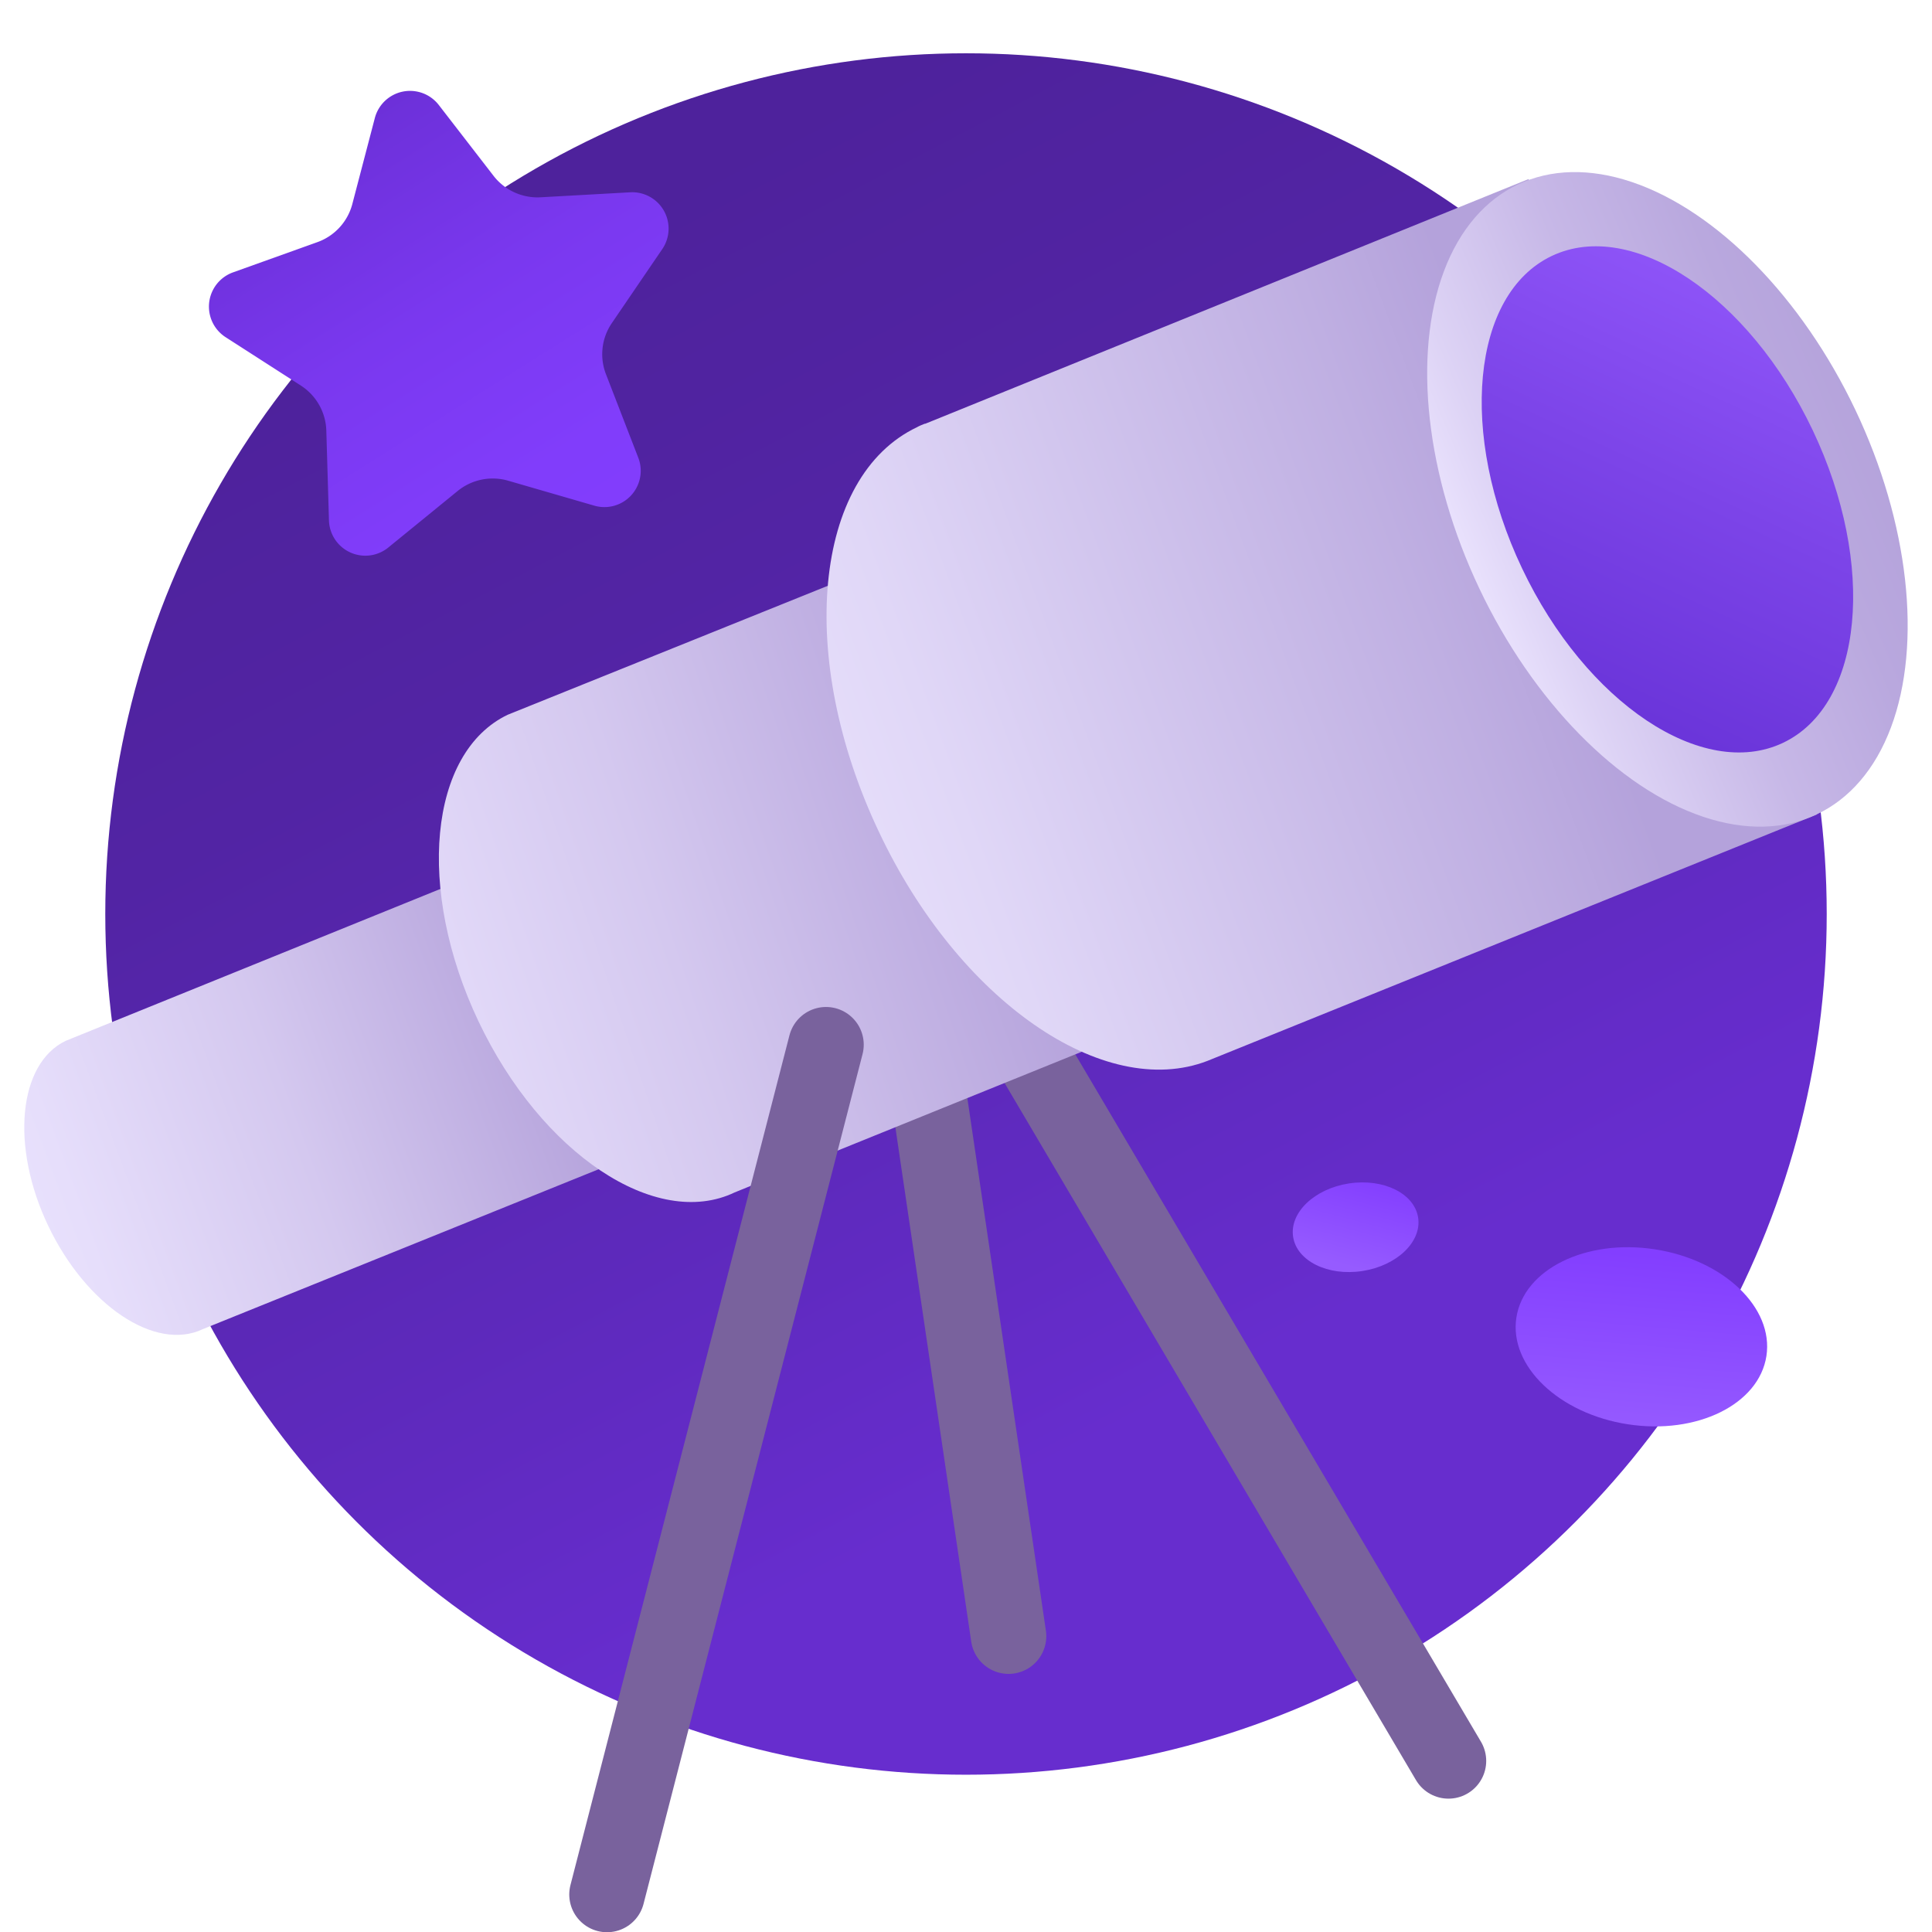 <svg id="Layer_1" data-name="Layer 1" xmlns="http://www.w3.org/2000/svg" xmlns:xlink="http://www.w3.org/1999/xlink" viewBox="0 0 256 256"><defs><style>.cls-1{fill:url(#linear-gradient);}.cls-2{fill:url(#linear-gradient-2);}.cls-3{fill:url(#linear-gradient-3);}.cls-4{fill:url(#linear-gradient-4);}.cls-12,.cls-5,.cls-6{stroke:#79629d;stroke-linecap:round;stroke-miterlimit:10;stroke-width:10px;}.cls-5{fill:url(#linear-gradient-5);}.cls-6{fill:url(#linear-gradient-6);}.cls-7{fill:url(#linear-gradient-7);}.cls-8{fill:url(#linear-gradient-8);}.cls-9{fill:url(#linear-gradient-9);}.cls-10{fill:url(#linear-gradient-10);}.cls-11{fill:url(#linear-gradient-11);}.cls-12{fill:url(#linear-gradient-12);}</style><linearGradient id="linear-gradient" x1="196.95" y1="252.71" x2="62.1" y2="-4.67" gradientUnits="userSpaceOnUse"><stop offset="0.27" stop-color="#672dce"/><stop offset="0.45" stop-color="#5d29bb"/><stop offset="0.7" stop-color="#5224a4"/><stop offset="0.87" stop-color="#4e229c"/></linearGradient><linearGradient id="linear-gradient-2" x1="36.53" y1="-98.01" x2="72.57" y2="0.55" gradientTransform="matrix(0.98, -0.21, 0.21, 0.98, 15.01, 96.06)" gradientUnits="userSpaceOnUse"><stop offset="0.19" stop-color="#672dce"/><stop offset="0.3" stop-color="#6e31db"/><stop offset="0.53" stop-color="#7a38ef"/><stop offset="0.77" stop-color="#813dfb"/><stop offset="1" stop-color="#833eff"/></linearGradient><linearGradient id="linear-gradient-3" x1="114.05" y1="277.28" x2="111.4" y2="240.96" gradientTransform="matrix(0, 1.24, -1.14, 0, 511.36, 37.39)" gradientUnits="userSpaceOnUse"><stop offset="0.22" stop-color="#965bff"/><stop offset="0.8" stop-color="#833eff"/></linearGradient><linearGradient id="linear-gradient-4" x1="77.75" y1="239.95" x2="85.59" y2="223.52" gradientTransform="translate(78.8 -102.04) scale(1.24 1.14)" xlink:href="#linear-gradient-3"/><linearGradient id="linear-gradient-5" x1="132.83" y1="183.26" x2="191.93" y2="183.26" gradientUnits="userSpaceOnUse"><stop offset="0" stop-color="#eae1ff"/><stop offset="0.07" stop-color="#dcd1f3"/><stop offset="0.31" stop-color="#b2a2ce"/><stop offset="0.52" stop-color="#937fb3"/><stop offset="0.69" stop-color="#806aa3"/><stop offset="0.8" stop-color="#79629d"/></linearGradient><linearGradient id="linear-gradient-6" x1="121.31" y1="175" x2="133.64" y2="175" xlink:href="#linear-gradient-5"/><linearGradient id="linear-gradient-7" x1="-17.24" y1="168.91" x2="86.24" y2="130.6" gradientUnits="userSpaceOnUse"><stop offset="0.09" stop-color="#ede6ff"/><stop offset="0.26" stop-color="#e6defb"/><stop offset="0.54" stop-color="#d4c8ef"/><stop offset="0.87" stop-color="#b6a4dc"/><stop offset="0.89" stop-color="#b4a2db"/></linearGradient><linearGradient id="linear-gradient-8" x1="-7.64" y1="155.19" x2="151.55" y2="101.26" gradientUnits="userSpaceOnUse"><stop offset="0.24" stop-color="#ede6ff"/><stop offset="0.38" stop-color="#e6defb"/><stop offset="0.6" stop-color="#d4c8ef"/><stop offset="0.88" stop-color="#b6a4dc"/><stop offset="0.89" stop-color="#b4a2db"/></linearGradient><linearGradient id="linear-gradient-9" x1="76.27" y1="120.8" x2="221.26" y2="67.42" gradientUnits="userSpaceOnUse"><stop offset="0.12" stop-color="#ede6ff"/><stop offset="0.34" stop-color="#e0d7f7"/><stop offset="0.77" stop-color="#bfafe2"/><stop offset="0.89" stop-color="#b4a2db"/></linearGradient><linearGradient id="linear-gradient-10" x1="167.44" y1="88.77" x2="265.82" y2="47.24" gradientTransform="translate(49.77 -88.4) rotate(25.41)" gradientUnits="userSpaceOnUse"><stop offset="0.26" stop-color="#ede6ff"/><stop offset="0.36" stop-color="#ddd3f5"/><stop offset="0.54" stop-color="#c7b8e7"/><stop offset="0.71" stop-color="#b9a8de"/><stop offset="0.83" stop-color="#b4a2db"/></linearGradient><linearGradient id="linear-gradient-11" x1="238.4" y1="28.46" x2="205.23" y2="100.15" gradientTransform="translate(49.77 -88.4) rotate(25.41)" gradientUnits="userSpaceOnUse"><stop offset="0" stop-color="#965bff"/><stop offset="0.5" stop-color="#7c44e8"/><stop offset="1" stop-color="#6530d5"/></linearGradient><linearGradient id="linear-gradient-12" x1="80.43" y1="194.73" x2="109.45" y2="194.73" xlink:href="#linear-gradient-5"/></defs><circle class="cls-1" cx="128" cy="121.11" r="114.05"/><path class="cls-2" d="M71.67,26.14l11.84-.66A4.82,4.82,0,0,1,87.76,33L81.08,42.8a7.32,7.32,0,0,0-.78,6.8l4.28,11.06A4.81,4.81,0,0,1,78.74,67L67.35,63.7a7.36,7.36,0,0,0-6.71,1.36l-9.19,7.49A4.82,4.82,0,0,1,43.59,69L43.24,57.1a7.35,7.35,0,0,0-3.36-6l-10-6.43a4.82,4.82,0,0,1,1-8.58l11.16-4a7.34,7.34,0,0,0,4.63-5l3-11.46a4.82,4.82,0,0,1,8.47-1.72l7.25,9.38A7.37,7.37,0,0,0,71.67,26.14Z"/><ellipse class="cls-3" cx="217.51" cy="177.15" rx="11.73" ry="16.76" transform="translate(9.35 365.2) rotate(-81.26)"/><ellipse class="cls-4" cx="179.64" cy="162.6" rx="8.38" ry="5.87" transform="translate(-22.68 29.27) rotate(-8.76)"/><line class="cls-5" x1="132.83" y1="133.19" x2="191.93" y2="233.33"/><line class="cls-6" x1="121.31" y1="133.19" x2="133.64" y2="216.8"/><path class="cls-7" d="M70.9,112.7,8.72,137.91c-6.3,3-7.35,14-2.33,24.52s14.18,16.69,20.48,13.69l56.54-22.84Z"/><path class="cls-8" d="M149.17,137l-29.7-63.32L67.27,94.71c-10.44,5-12.17,23.15-3.86,40.64S86.91,163,97.35,158C98.24,157.61,149.17,137,149.17,137Z"/><path class="cls-9" d="M240.77,107.91,202.53,23.73,122.82,56.06l-.23.09-.07,0h0c-.35.14-.71.28-1,.45-13.76,6.53-16,30.51-5.09,53.56C127,132.6,146.26,145.87,160,140.57h0Z"/><ellipse class="cls-10" cx="220.95" cy="66.18" rx="27.58" ry="46.19" transform="translate(-7.03 101.2) rotate(-25.41)"/><ellipse class="cls-11" cx="220.95" cy="66.18" rx="21.32" ry="35.71" transform="translate(-7.03 101.2) rotate(-25.41)"/><line class="cls-12" x1="109.45" y1="138.43" x2="80.43" y2="251.03"/></svg>